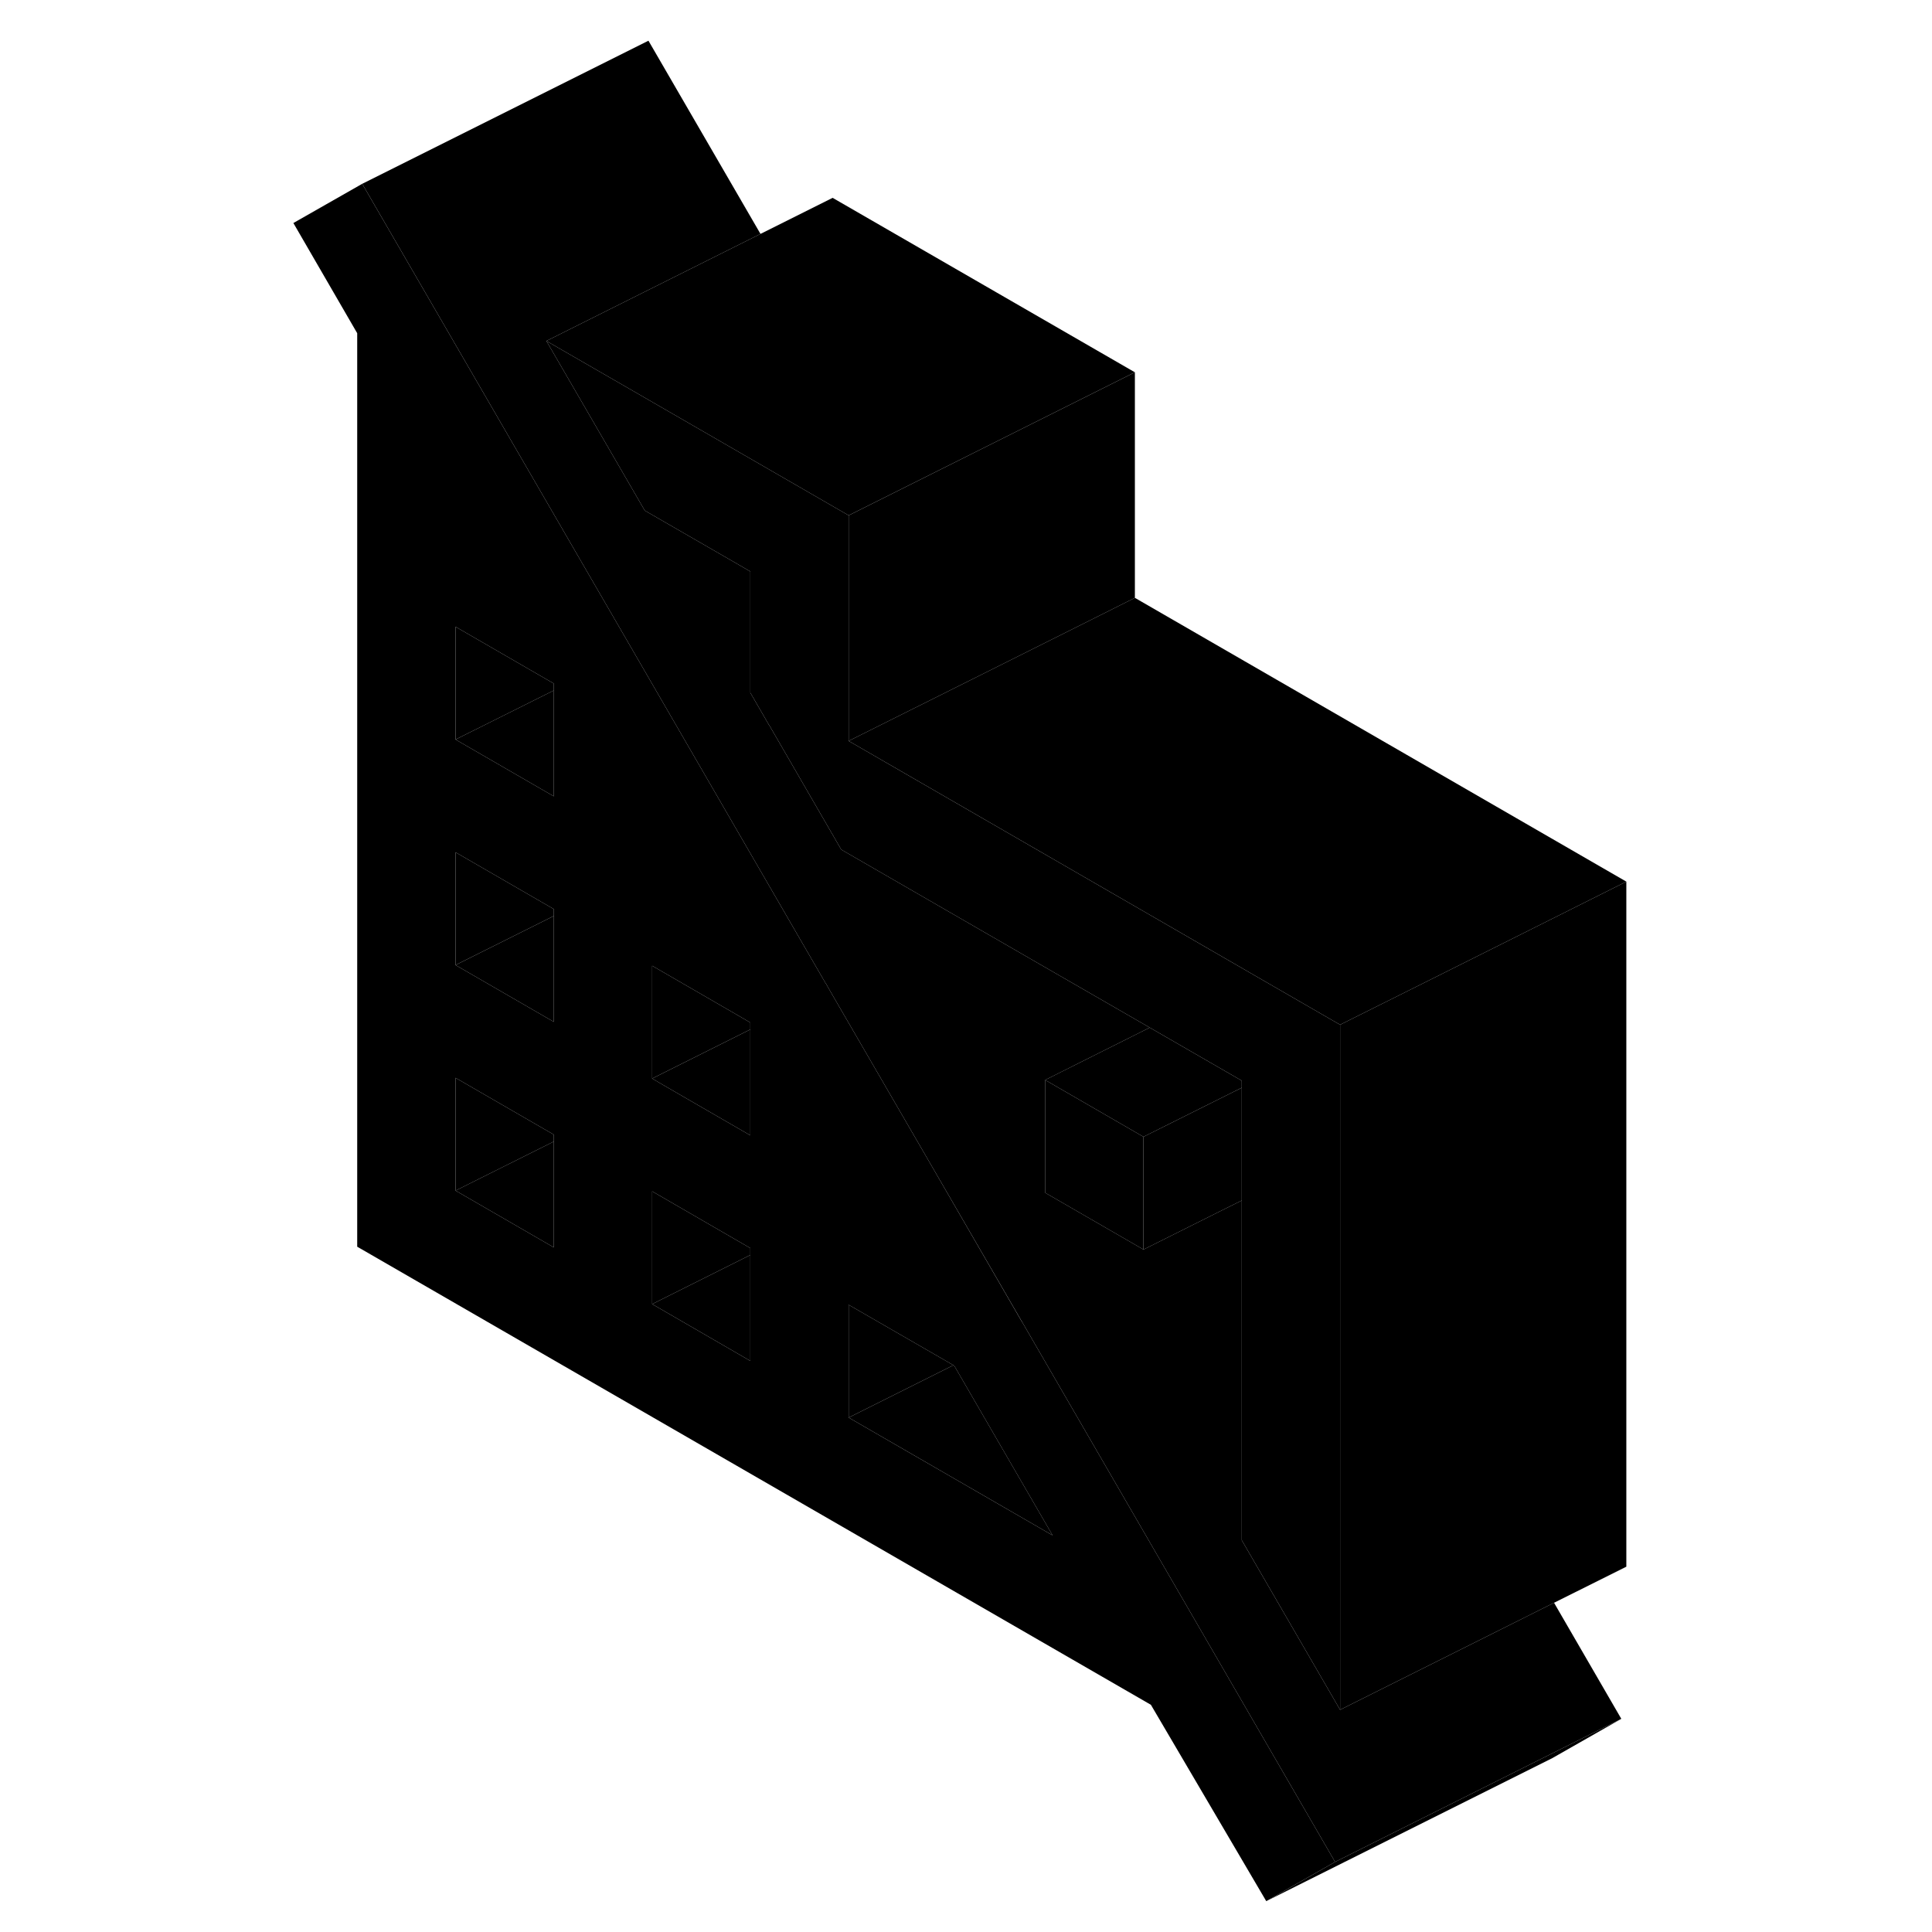 <svg width="48" height="48" viewBox="0 0 98 135" xmlns="http://www.w3.org/2000/svg" stroke-width="1px"
     stroke-linecap="round" stroke-linejoin="round">
    <path d="M53.2 92.854L52.93 92.384H52.92L46.55 81.384L40.2 70.444L39.46 69.164L39.2 68.704H39.19L32.81 57.694L26.46 46.734L25.73 45.474L6.81 12.844L2 15.584L6.46 23.284V87.114L61.92 119.124L69.98 132.844L74.79 130.104L53.2 92.854ZM20.2 87.164L13.33 83.194V75.314L20.2 79.284V87.164ZM20.2 71.404L13.33 67.434V59.554L20.2 63.524V71.404ZM20.2 55.644L13.33 51.674V43.794L20.2 47.764V55.644ZM33.93 95.094L27.07 91.124V83.244L33.93 87.214V95.094ZM33.93 79.334L27.96 75.884L27.07 75.364V67.484L33.33 71.104L33.93 71.454V79.334ZM40.8 99.054V91.174L48.12 95.394L48.18 95.434L55.05 107.284L40.8 99.054Z" class="pr-icon-iso-solid-stroke" stroke-linejoin="round"/>
    <path d="M94.79 120.104L89.83 122.584L74.79 130.104L53.2 92.854L52.93 92.384L52.92 92.374L46.55 81.384L40.2 70.444L39.46 69.164L39.2 68.704H39.19L32.81 57.694L26.46 46.734L25.73 45.474L6.811 12.844L26.811 2.844L34.64 16.344L26.46 20.434L19.68 23.824L26.46 35.514L26.55 35.674L33.33 39.584L33.93 39.934V48.404L35.23 50.654H35.24L40.2 59.224L40.281 59.364L47.071 63.284L53.93 67.244L61.84 71.804L54.531 75.464V83.344L60.8 86.964L61.4 87.314L66.781 84.624L68.27 83.884V107.624L75.14 119.474L85.08 114.504L90.09 111.994L94.79 120.104Z" class="pr-icon-iso-solid-stroke" stroke-linejoin="round"/>
    <path d="M20.2 48.244V55.644L13.33 51.674L20.2 48.244Z" class="pr-icon-iso-solid-stroke" stroke-linejoin="round"/>
    <path d="M20.2 47.764V48.244L13.33 51.674V43.794L20.2 47.764Z" class="pr-icon-iso-solid-stroke" stroke-linejoin="round"/>
    <path d="M20.2 64.004V71.404L13.33 67.434L20.2 64.004Z" class="pr-icon-iso-solid-stroke" stroke-linejoin="round"/>
    <path d="M20.2 63.524V64.004L13.33 67.434V59.554L20.2 63.524Z" class="pr-icon-iso-solid-stroke" stroke-linejoin="round"/>
    <path d="M55.051 107.284L40.801 99.054L48.121 95.394L48.181 95.434L55.051 107.284Z" class="pr-icon-iso-solid-stroke" stroke-linejoin="round"/>
    <path d="M48.121 95.394L40.801 99.054V91.174L48.121 95.394Z" class="pr-icon-iso-solid-stroke" stroke-linejoin="round"/>
    <path d="M33.93 87.694V95.094L27.07 91.124L33.93 87.694Z" class="pr-icon-iso-solid-stroke" stroke-linejoin="round"/>
    <path d="M33.93 87.214V87.694L27.07 91.124V83.244L33.93 87.214Z" class="pr-icon-iso-solid-stroke" stroke-linejoin="round"/>
    <path d="M20.2 79.764V87.164L13.33 83.194L20.2 79.764Z" class="pr-icon-iso-solid-stroke" stroke-linejoin="round"/>
    <path d="M20.2 79.284V79.764L13.33 83.195V75.314L20.2 79.284Z" class="pr-icon-iso-solid-stroke" stroke-linejoin="round"/>
    <path d="M33.93 71.454V71.934L27.07 75.364V67.484L33.33 71.104L33.93 71.454Z" class="pr-icon-iso-solid-stroke" stroke-linejoin="round"/>
    <path d="M61.399 79.434V87.314L60.799 86.964L54.529 83.344V75.464L61.399 79.434Z" class="pr-icon-iso-solid-stroke" stroke-linejoin="round"/>
    <path d="M75.14 71.604V119.474L68.27 107.624V75.514L61.84 71.804L53.93 67.244L47.07 63.284L40.28 59.364L40.2 59.224L35.24 50.654H35.23L33.93 48.404V39.934L33.33 39.584L26.55 35.674L26.46 35.514L19.68 23.824L26.46 27.734L40.8 36.014V51.774L62.41 64.254L69.16 68.154L74.53 71.254L75.14 71.604Z" class="pr-icon-iso-solid-stroke" stroke-linejoin="round"/>
    <path d="M94.79 120.104L89.981 122.844L69.981 132.844L74.79 130.104L89.83 122.584L94.79 120.104Z" class="pr-icon-iso-solid-stroke" stroke-linejoin="round"/>
    <path d="M68.269 75.514V76.004L61.399 79.434L54.529 75.464L61.839 71.804L68.269 75.514Z" class="pr-icon-iso-solid-stroke" stroke-linejoin="round"/>
    <path d="M68.27 76.004V83.884L66.781 84.624L61.4 87.314V79.434L68.27 76.004Z" class="pr-icon-iso-solid-stroke" stroke-linejoin="round"/>
    <path d="M95.141 61.604V109.474L90.091 111.994L85.081 114.504L75.141 119.474V71.604L80.511 68.924L87.831 65.264L95.141 61.604Z" class="pr-icon-iso-solid-stroke" stroke-linejoin="round"/>
    <path d="M95.141 61.604L87.831 65.264L80.511 68.924L75.141 71.604L74.531 71.254L69.161 68.154L62.411 64.254L40.801 51.774L51.951 46.204L56.991 43.684L60.801 41.774L95.141 61.604Z" class="pr-icon-iso-solid-stroke" stroke-linejoin="round"/>
    <path d="M60.801 26.014V41.774L56.991 43.684L51.951 46.204L40.801 51.774V36.014L44.861 33.984L53.481 29.674L60.801 26.014Z" class="pr-icon-iso-solid-stroke" stroke-linejoin="round"/>
    <path d="M60.8 26.014L53.48 29.674L44.86 33.984L40.8 36.014L26.46 27.734L19.68 23.824L26.46 20.434L34.64 16.344L39.68 13.824L60.8 26.014Z" class="pr-icon-iso-solid-stroke" stroke-linejoin="round"/>
    <path d="M33.93 71.934V79.334L27.96 75.884L27.07 75.364L33.93 71.934Z" class="pr-icon-iso-solid-stroke" stroke-linejoin="round"/>
</svg>
